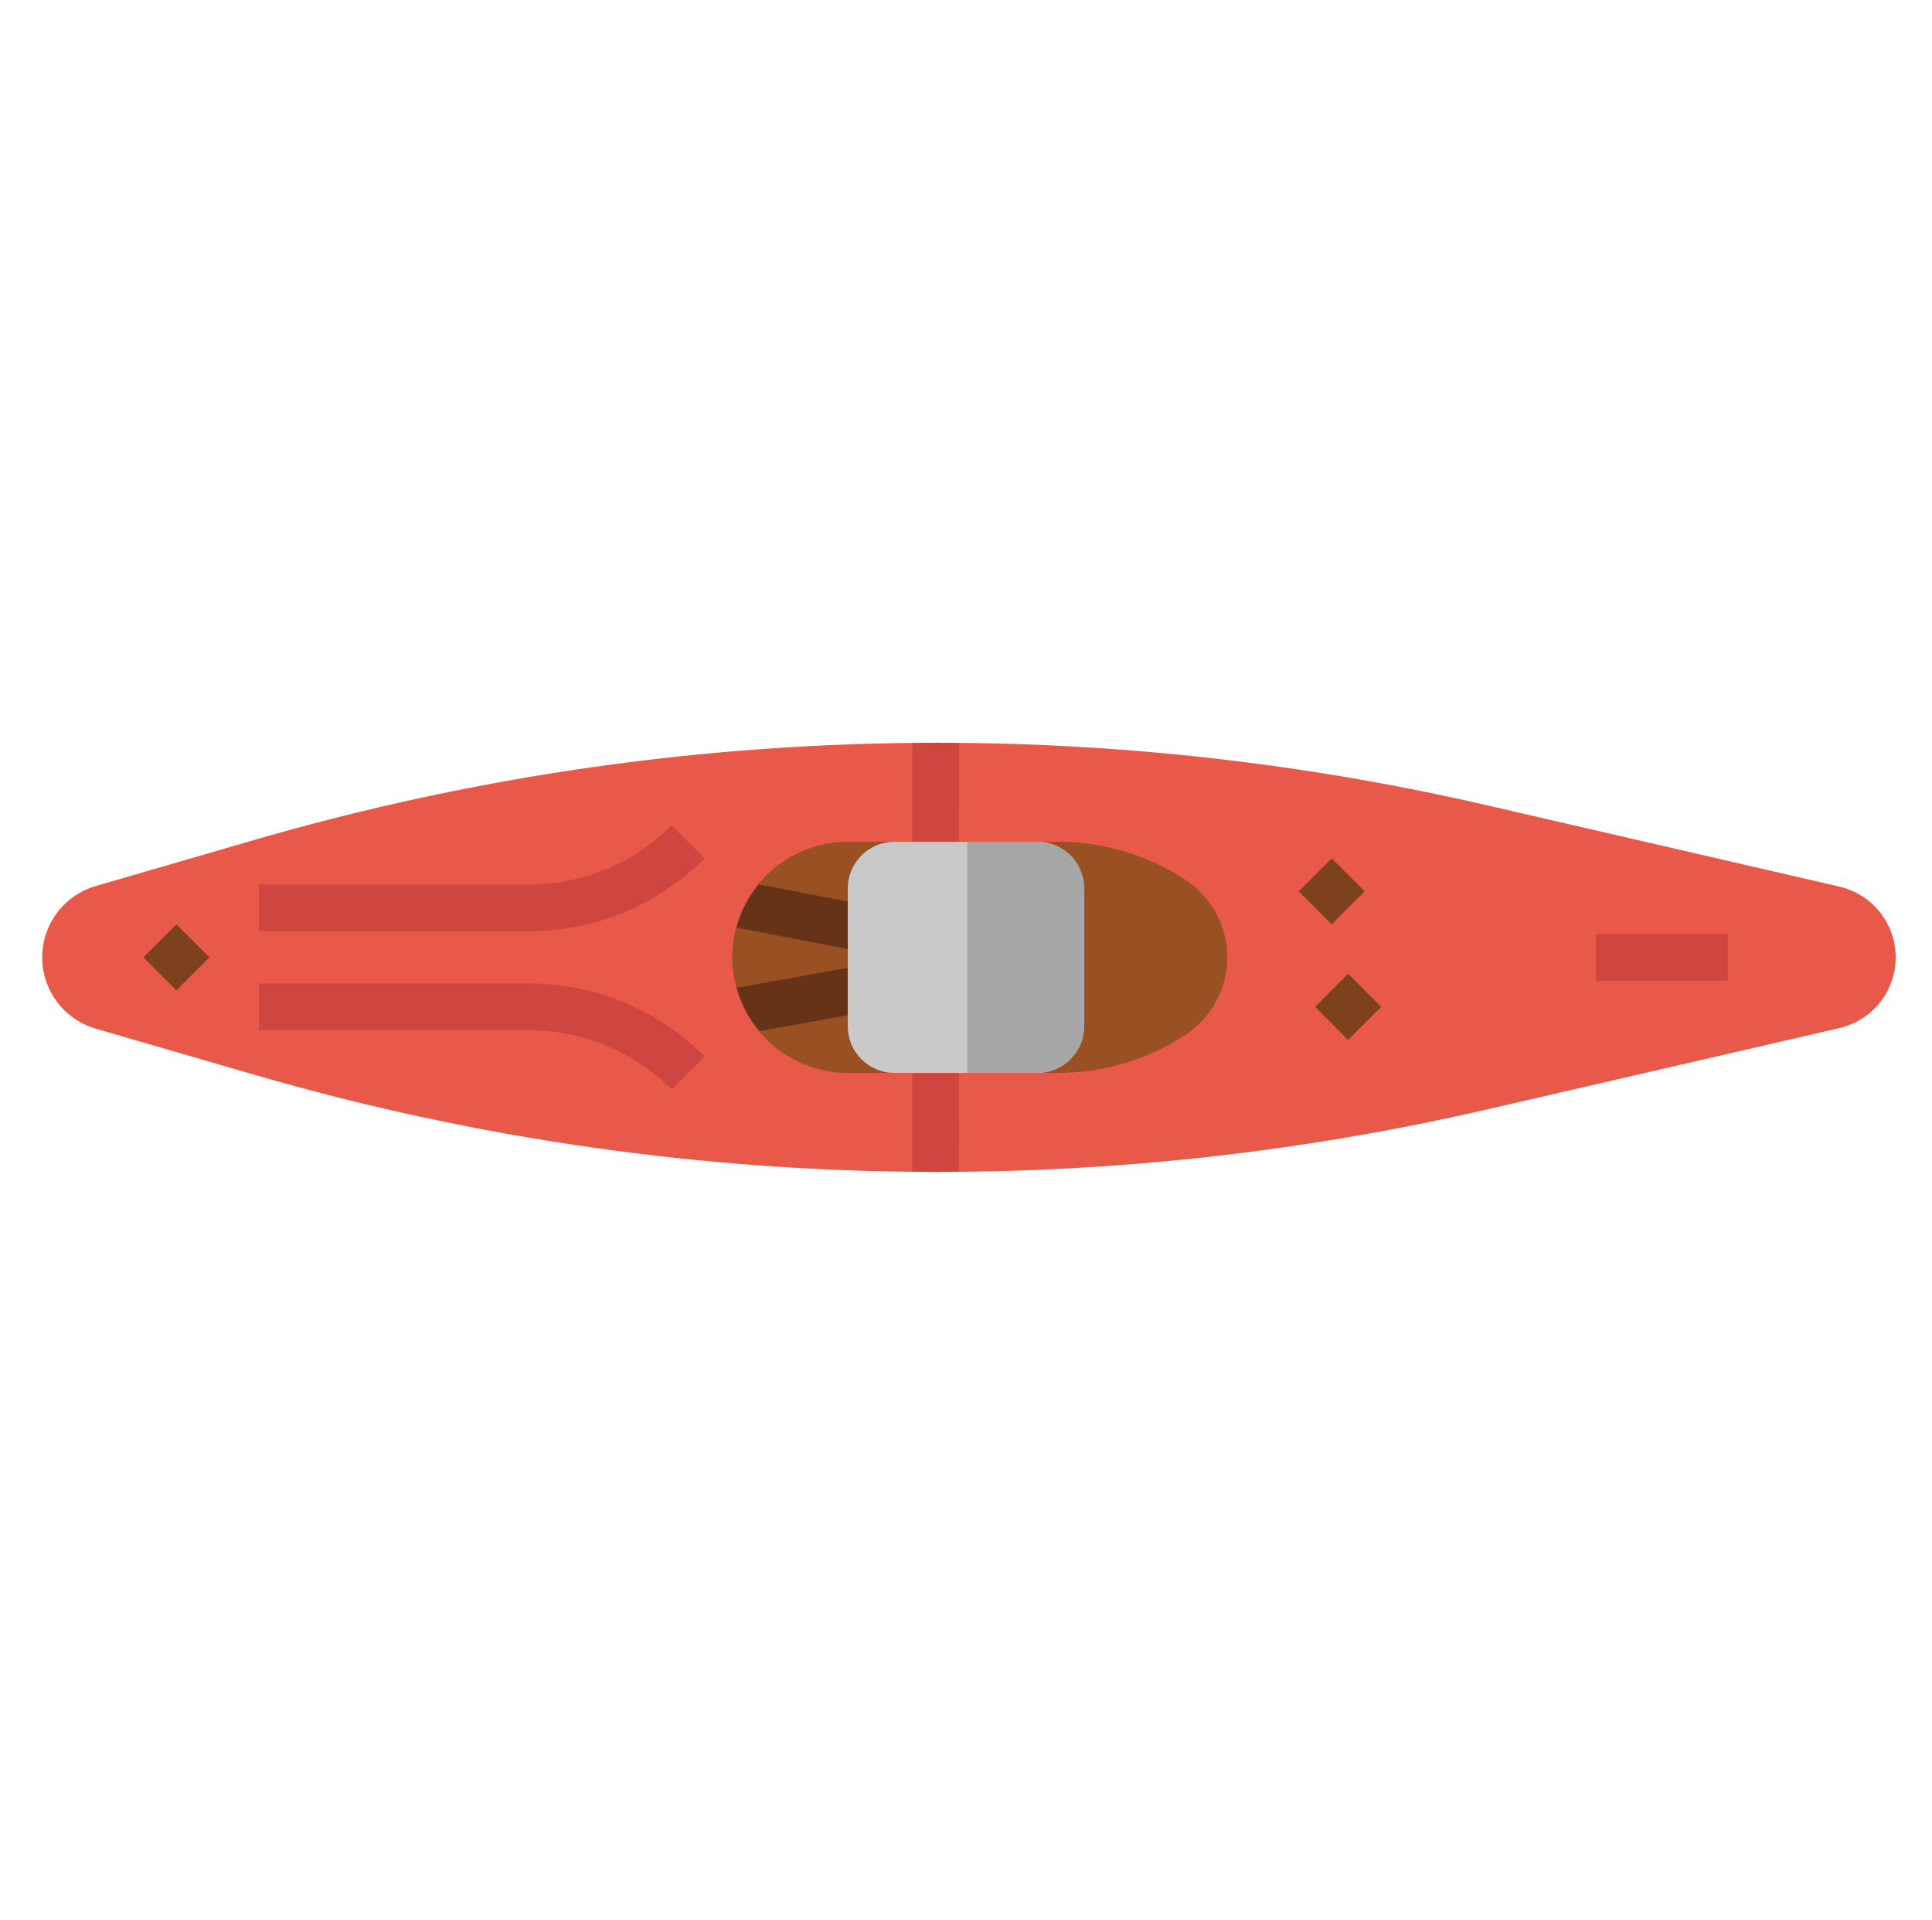 <svg width="157" height="156" viewBox="0 0 157 156" fill="none" xmlns="http://www.w3.org/2000/svg">
<path d="M76.165 95.216C57.394 95.215 38.717 92.559 20.689 87.326L7.782 83.578C6.805 83.294 5.917 82.769 5.197 82.05V82.05C4.065 80.918 3.429 79.383 3.429 77.782C3.429 76.181 4.065 74.645 5.197 73.513V73.513C5.917 72.795 6.805 72.269 7.782 71.986L20.689 68.237C38.717 63.004 57.394 60.348 76.165 60.348V60.348C91.224 60.347 106.234 62.057 120.907 65.443L149.481 72.037C150.558 72.286 151.543 72.832 152.324 73.614V73.614C153.429 74.719 154.05 76.219 154.05 77.782C154.05 79.345 153.429 80.844 152.324 81.95V81.95C151.543 82.731 150.558 83.277 149.481 83.527L120.907 90.121C106.234 93.507 91.224 95.216 76.165 95.216Z" fill="#E8594A"/>
<path d="M96.389 84.036C97.418 83.35 98.263 82.42 98.847 81.329C99.43 80.238 99.736 79.019 99.736 77.782C99.736 76.544 99.43 75.326 98.847 74.235C98.263 73.144 97.418 72.213 96.389 71.527V71.527C93.324 69.484 89.724 68.394 86.041 68.394H68.892C66.402 68.394 64.014 69.383 62.254 71.144C60.493 72.904 59.504 75.292 59.504 77.782V77.782C59.504 80.271 60.493 82.659 62.254 84.419C64.014 86.18 66.402 87.169 68.892 87.169L86.041 87.169C89.724 87.169 93.324 86.079 96.389 84.036V84.036Z" fill="#995023"/>
<path d="M74.129 87.169L74.13 95.179C74.809 95.187 75.486 95.216 76.165 95.216C76.752 95.216 77.337 95.197 77.923 95.19L77.922 87.169L74.129 87.169Z" fill="#CF453F"/>
<path d="M77.922 68.394L77.927 60.369C77.341 60.363 76.756 60.344 76.169 60.344C75.49 60.344 74.813 60.372 74.135 60.38L74.133 68.39L77.922 68.394Z" fill="#CF453F"/>
<path d="M140.402 75.884H129.673V79.677H140.402V75.884Z" fill="#CF453F"/>
<path d="M110.896 72.418L108.214 69.735L105.532 72.418L108.214 75.1L110.896 72.418Z" fill="#7D411D"/>
<path d="M112.237 81.805L109.555 79.123L106.873 81.805L109.555 84.487L112.237 81.805Z" fill="#7D411D"/>
<path d="M21.045 75.655L21.045 71.862L42.963 71.862C45.12 71.868 47.256 71.446 49.249 70.621C51.241 69.795 53.05 68.583 54.571 67.053L57.253 69.736C55.381 71.618 53.154 73.111 50.701 74.127C48.248 75.143 45.618 75.662 42.963 75.655L21.045 75.655Z" fill="#CF453F"/>
<path d="M21.044 83.701L21.044 79.909L42.963 79.909C45.618 79.901 48.248 80.421 50.701 81.437C53.154 82.453 55.381 83.945 57.253 85.828L54.571 88.51C53.05 86.981 51.241 85.769 49.248 84.943C47.256 84.118 45.119 83.695 42.963 83.701L21.044 83.701Z" fill="#CF453F"/>
<path d="M17.021 77.782L14.339 75.1L11.657 77.782L14.339 80.464L17.021 77.782Z" fill="#7D411D"/>
<path d="M84.304 68.395H72.684C70.589 68.395 68.891 70.094 68.891 72.189V83.376C68.891 85.471 70.589 87.169 72.684 87.169H84.304C86.399 87.169 88.097 85.471 88.097 83.376V72.189C88.097 70.094 86.399 68.395 84.304 68.395Z" fill="#C9C9C9"/>
<path d="M68.891 73.243L61.667 71.852C60.819 72.88 60.201 74.079 59.856 75.366L68.891 77.106L68.891 73.243Z" fill="#663318"/>
<path d="M68.891 78.635L59.873 80.257C60.228 81.549 60.858 82.749 61.72 83.775L68.884 82.482L68.891 78.635Z" fill="#663318"/>
<path d="M84.306 87.169C85.312 87.169 86.276 86.77 86.987 86.058C87.699 85.347 88.098 84.383 88.098 83.377L88.098 72.187C88.098 71.181 87.699 70.217 86.987 69.505C86.276 68.794 85.312 68.395 84.306 68.394H78.598V87.169H84.306Z" fill="#A6A6A6"/>
</svg>
